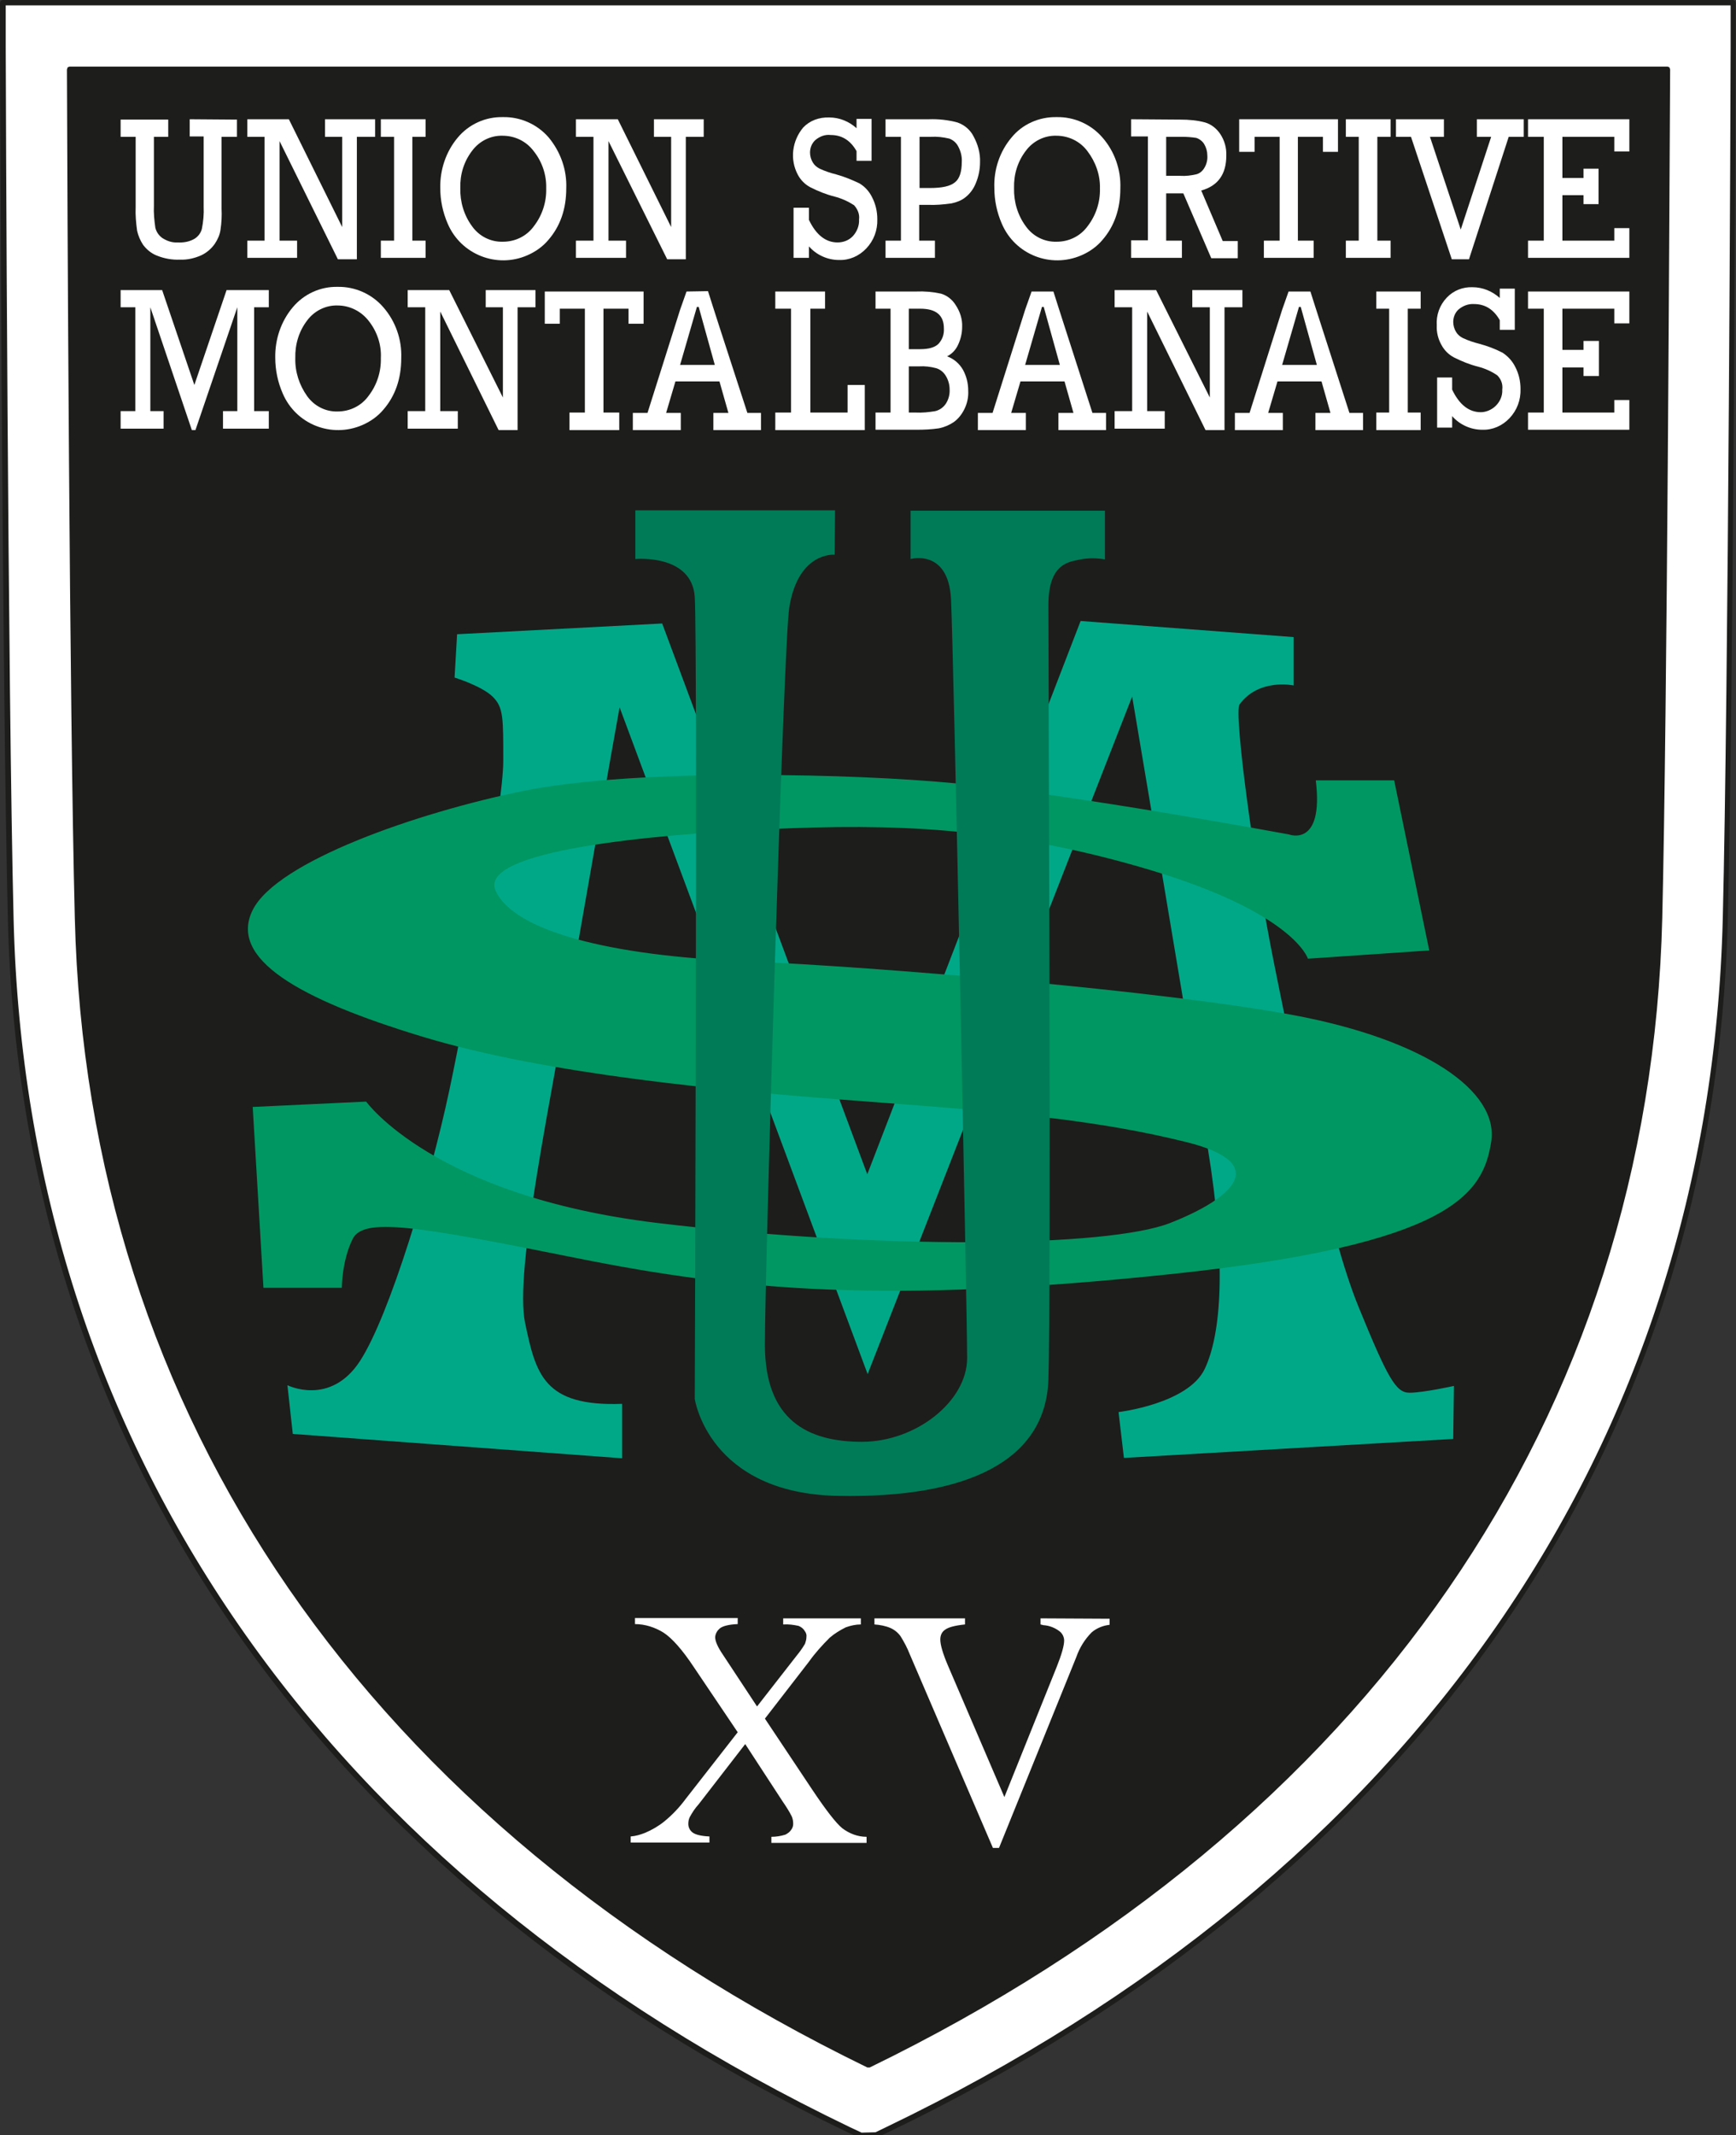 <?xml version="1.0" encoding="utf-8"?>
<!-- Generator: Adobe Illustrator 26.0.2, SVG Export Plug-In . SVG Version: 6.00 Build 0)  -->
<svg version="1.1" id="Calque_1" xmlns="http://www.w3.org/2000/svg" xmlns:xlink="http://www.w3.org/1999/xlink" x="0px" y="0px"
	 width="485px" height="596.2px" viewBox="0 0 485 596.2" style="enable-background:new 0 0 485 596.2;" xml:space="preserve">
<rect x="0" y="0" width="485" height="596.2" fill="#333333" stroke="none"/>
<style type="text/css">
	.st0{fill:#1D1D1B;}
	.st1{fill:#FFFFFF;}
	.st2{fill:#00A888;}
	.st3{fill:#009762;}
	.st4{fill:#007B57;}
</style>
<path class="st0" d="M4,5.3v12.4c0,7.2,0.6,176.9,2.2,240.7C9.8,404,92,522.7,237.8,592.6l3.3,1.5l4.2-0.1l3-1.4
	c145.8-70,228-188.7,231.6-334.2c1.6-63.9,2.1-233.5,2.2-240.8V5.4L4,5.3"/>
<path class="st1" d="M218.8,451.9v1.7c1.5-0.1,2.9,0.1,4.3,0.4c0.7,0.3,1.3,0.7,1.7,1.4c0.4,0.5,0.6,1.1,0.5,1.7
	c0,0.7-0.2,1.3-0.4,1.9c-0.7,1.2-1.5,2.3-2.4,3.4l-11,14.1l-9.5-14.4c-1.5-2.2-2.2-3.8-2.2-5c0.1-1,0.6-1.8,1.3-2.4
	c0.9-0.7,2.6-1.1,5-1.2v-1.7h-28.7v1.7c2.8,0,5.6,0.9,8,2.4c2.3,1.5,5.2,4.7,8.5,9.7l12.2,18.1l-14.6,18.7c-1.7,2.3-3.7,4.4-5.9,6.2
	c-1.6,1.3-3.5,2.4-5.4,3.2c-1.3,0.5-2.6,0.9-4,1v1.7h22v-1.7c-2.3-0.1-3.9-0.5-4.7-1.1s-1.2-1.5-1.2-2.4c0-0.6,0.1-1.3,0.4-1.9
	c0.7-1.3,1.5-2.5,2.5-3.6l13-16.8l10.5,16.1c0.9,1.3,1.8,2.7,2.5,4.1c0.3,0.7,0.4,1.4,0.4,2.1c0,0.6-0.2,1.2-0.6,1.7
	c-0.4,0.6-1,1-1.6,1.3c-1.3,0.4-2.6,0.6-3.9,0.6v1.7h26.6v-1.7c-2.5,0-4.8-0.9-6.8-2.4c-1.8-1.5-4.5-5-8.2-10.5l-13.4-20.1L226,464
	c1.7-2.4,3.7-4.6,5.8-6.7c1.4-1.2,2.9-2.1,4.5-2.9c1.4-0.5,2.8-0.8,4.2-0.8v-1.7L218.8,451.9"/>
<path class="st1" d="M290.7,451.9v1.7l0.8,0.2c1.6,0.1,3.2,0.7,4.5,1.7c0.8,0.6,1.3,1.6,1.3,2.6c0,1.4-0.7,3.9-2.1,7.4l-14.6,36.3
	L264.8,465c-1.4-3.3-2.1-5.7-2.1-7.2c0-1.1,0.4-2.1,1.3-2.7c0.9-0.7,2.7-1.2,5.6-1.5v-1.7h-25.3v1.7c1.5,0.1,3.1,0.4,4.5,1
	c1.1,0.5,2.1,1.3,2.8,2.3c1,1.6,1.9,3.3,2.6,5.1l23.2,54h1.7l21.6-53.3c0.9-2.6,2.4-5,4.3-6.9c1.4-1.2,3.2-1.9,5-2.1V452
	L290.7,451.9"/>
<path class="st2" d="M242.3,327.9L185,174.1l-57.3,3l-0.7,12.1c0,0,7.5,2.3,10.6,5.3s3,6,3,18.1s-9.8,67.1-15.1,92
	s-16.6,62.6-24.9,75.4s-20.3,6.8-20.3,6.8l1.5,13.6l92,6.8V392c-21.9,0.8-24.1-8.3-27.1-22.6s6.8-60.3,15.1-107.8
	s11.3-64.1,11.3-64.1l69.3,186.2l73.9-189.2c0,0,15.8,93.5,21.1,125.9s3.8,52-0.8,61.8s-24.1,12.1-24.1,12.1l1.5,12.8l92-5.3
	l0.2-14.8c0,0-8.6,1.9-12.4,1.9s-6-3.8-14.3-24.1s-17.3-64.8-23.4-95s-11.4-70.9-9.8-73.1c5.4-7.4,15.1-5.3,15.1-5.3v-13.5
	l-59.5-4.5L242.3,327.9"/>
<path class="st3" d="M146,220.9c-29.4,6-68.6,19.6-75.4,33.2s12.8,24.9,47.5,35.4s83.7,15.1,124.3,18.1s64.8,5.3,89,11.3
	s12.8,15.8-4.5,22.6s-80.7,7.5-143.2,0s-81.4-33.9-81.4-33.9l-31.7,1.5l3,50.5h21.9c0,0,0-7.5,3-13.6s17.3-3.8,62.6,5.3
	s86.7,12.8,165.8,4.5s87.4-22.6,89.7-36.9s-18.8-28.6-55-35.4s-116.8-13.6-153.8-15.1s-64.1-8.3-69.3-19.6
	c-5.3-11.3,43.7-15.8,76.9-17.3s64.8-0.8,105.5,11.3s44.5,24.9,44.5,24.9l33.9-2.3l-9.8-47.5h-21.9c2.3,18.9-7.5,15.1-7.5,15.1
	s-61-11.3-93.5-14.3c-14.8-1.4-35.2-2.3-55.7-2.3C186.6,216.3,162,217.6,146,220.9"/>
<path class="st4" d="M254.4,142.5v13.6c0,0,10.6-3,11.3,11.3s4.5,199.7,4.5,211.8s-14.3,23.4-29.4,23.4s-27.1-6-27.1-27.1
	s5.2-195.9,6.8-205.8c2.5-15.8,12.7-14.8,12.7-14.8l0.1-12.4h-55.8v13.6c0,0,15.8-1.5,16.6,10.6s0,223.9,0,223.9s3.8,26.4,40,27.1
	s58-9.8,58.8-32.4s0-204.3,0-216.3s6-12.1,9-12.8c2.2-0.4,4.5-0.4,6.8,0v-13.6h-54.3"/>
<path class="st1" d="M53,33.3v4.8h3.9v19.6c0.1,2.1-0.1,4.2-0.5,6.2c-0.3,1.2-1.1,2.2-2.1,2.8c-1.4,0.8-3,1.1-4.7,1
	c-1.5,0.1-2.9-0.4-4.2-1.2c-1-0.7-1.7-1.7-2-2.9c-0.3-2.1-0.5-4.1-0.4-6.2V38.2h4v-4.8H33.7v4.8h4.2v19.6c-0.1,2.2,0.1,4.4,0.4,6.6
	c0.3,1.4,0.9,2.8,1.7,4c1,1.3,2.3,2.4,3.9,3c2,0.8,4.2,1.2,6.4,1.1c2,0.1,4.1-0.4,5.9-1.2c1.5-0.7,2.8-1.8,3.8-3.2
	c0.8-1.2,1.4-2.5,1.6-3.9c0.3-2,0.4-4,0.3-5.9V38.2h4.3v-4.8L53,33.3"/>
<polygon class="st1" points="90.8,33.3 90.8,38.2 95.6,38.2 95.6,63.4 80.7,33.3 69.1,33.3 69.1,38.2 73.9,38.2 73.9,67.2 
	69.1,67.2 69.1,72 83,72 83,67.2 78.1,67.2 78.1,39.4 94.4,72.4 99.7,72.4 99.7,38.2 104.8,38.2 104.8,33.3 "/>
<polygon class="st1" points="106.4,33.3 106.4,38.2 110.1,38.2 110.1,67.2 106.4,67.2 106.4,72 118.9,72 118.9,67.2 115.2,67.2 
	115.2,38.2 118.9,38.2 118.9,33.3 "/>
<path class="st1" d="M131.9,63.2c-2.3-3.1-3.4-6.9-3.3-10.7c-0.1-3.8,1-7.4,3.3-10.4c2-2.7,5.2-4.3,8.5-4.2c3.4,0,6.6,1.5,8.7,4.3
	c2.4,3,3.6,6.7,3.5,10.4c0.1,3.8-1.1,7.5-3.4,10.5c-2,2.8-5.2,4.4-8.7,4.4C137.1,67.6,133.9,66,131.9,63.2 M127.9,38.4
	c-3.3,3.9-5,9-4.9,14.1c0,3.4,0.7,6.8,2.1,10c3.7,8.6,13.7,12.5,22.2,8.8c2.3-1,4.3-2.4,5.9-4.3c3.3-3.8,5-8.6,5-14.4
	c0.2-5.2-1.6-10.2-4.9-14.2c-3.2-3.7-7.9-5.8-12.8-5.7C135.6,32.6,131,34.7,127.9,38.4"/>
<polygon class="st1" points="182.7,33.3 182.7,38.2 187.5,38.2 187.5,63.4 172.6,33.3 160.9,33.3 160.9,38.2 165.8,38.2 165.8,67.2 
	160.9,67.2 160.9,72 174.9,72 174.9,67.2 170,67.2 170,39.4 186.4,72.4 191.6,72.4 191.6,38.2 196.6,38.2 196.6,33.3 "/>
<path class="st1" d="M224.4,35.6c-3.1,3.7-3.8,8.9-1.5,13.2c0.8,1.5,2,2.7,3.5,3.5c2.2,1.1,4.4,2,6.8,2.6c1.9,0.5,3.7,1.3,5.4,2.4
	c1,1.1,1.6,2.5,1.4,4c0.1,1.7-0.6,3.4-1.7,4.6c-1.1,1.2-2.7,1.8-4.3,1.8c-3.3,0-6-2.1-8-6.3V58h-4.3v14h4.3v-3.2
	c2.1,2.4,5.2,3.8,8.4,3.8c2.9,0.1,5.6-1.1,7.6-3.2c2.1-2.2,3.2-5.1,3.1-8.2c0-2.2-0.5-4.3-1.5-6.2c-0.8-1.6-2-2.9-3.5-3.8
	c-2.1-1-4.3-1.9-6.5-2.5c-1.6-0.4-3.1-0.9-4.6-1.6c-0.8-0.4-1.5-1-1.9-1.7c-0.5-0.8-0.8-1.8-0.8-2.8c0-1.3,0.5-2.6,1.5-3.5
	c1.2-1,2.7-1.6,4.3-1.4c3.1,0,5.5,1.5,7.2,4.5v2.7h4.2V33.2h-4.2v2.6c-2.1-1.9-4.8-3-7.6-3C228.8,32.7,226.2,33.7,224.4,35.6"/>
<path class="st1" d="M256.9,38.2h3.2c1.7-0.1,3.4,0.1,5.1,0.5c1.1,0.4,2,1.2,2.5,2.2c0.7,1.3,1.1,2.8,1,4.3c0,2.7-0.6,4.7-1.9,5.7
	c-1.3,1.1-3.6,1.6-7,1.6h-2.9L256.9,38.2 M247.4,33.4v4.8h4.3v29h-4.3V72h13.8v-4.8h-4.4v-10h2.4c2.2,0.1,4.4-0.1,6.6-0.4
	c1.4-0.3,2.8-0.8,3.9-1.7c1.3-1,2.3-2.4,2.9-3.9c0.8-1.9,1.2-3.9,1.2-5.9c0.1-2.5-0.6-5-1.8-7.2c-0.9-1.8-2.5-3.2-4.5-3.9
	c-2.6-0.7-5.3-1-8-0.9h-12.1"/>
<path class="st1" d="M286.6,63.2c-2.3-3.1-3.4-6.9-3.3-10.7c-0.1-3.8,1-7.4,3.3-10.4c2-2.7,5.2-4.3,8.5-4.2c3.4,0,6.6,1.5,8.7,4.3
	c2.3,3,3.6,6.7,3.5,10.4c0.1,3.8-1.1,7.5-3.4,10.5c-2,2.8-5.2,4.4-8.7,4.4C291.8,67.6,288.6,66,286.6,63.2 M282.6,38.4
	c-3.3,3.9-5,9-4.8,14.1c0,3.4,0.7,6.8,2.1,10c3.7,8.6,13.6,12.5,22.2,8.8c2.3-1,4.3-2.4,5.9-4.3c3.3-3.8,5-8.6,5-14.4
	c0.2-5.2-1.6-10.3-5-14.2c-3.2-3.7-7.9-5.8-12.8-5.7C290.3,32.6,285.6,34.7,282.6,38.4"/>
<path class="st1" d="M325.8,38.2h4.4c1.3,0,2.7,0.1,4,0.3c0.9,0.3,1.7,0.9,2.2,1.7c0.6,1,0.9,2.1,0.9,3.2c0.1,1.2-0.2,2.5-0.9,3.6
	c-0.5,0.8-1.3,1.5-2.3,1.7c-1.4,0.3-2.8,0.5-4.3,0.4h-4L325.8,38.2 M316,33.3v4.8h4.7v29H316V72h14.2v-4.8h-4.4V54h4.8l7.8,18.1h7.4
	v-4.8h-4.2l-6-14.1c4.7-1.3,7-4.6,7-9.7c0.1-2.2-0.5-4.3-1.7-6.1c-1-1.5-2.5-2.7-4.2-3.2c-2.2-0.6-4.5-0.8-6.9-0.8L316,33.3"/>
<polygon class="st1" points="376,33.3 376,38.2 379.6,38.2 379.6,67.2 376,67.2 376,72 388.5,72 388.5,67.2 384.8,67.2 384.8,38.2 
	388.5,38.2 388.5,33.3 "/>
<polygon class="st1" points="412.6,33.3 412.6,38.2 416.6,38.2 408.1,64.1 399.5,38.2 403.4,38.2 403.4,33.3 390,33.3 390,38.2 
	394.2,38.2 405.6,72.4 410.4,72.4 421.5,38.2 425.7,38.2 425.7,33.3 "/>
<polygon class="st1" points="426.9,33.3 426.9,38.2 431.3,38.2 431.3,67.2 426.9,67.2 426.9,72 455.2,72 455.2,63.7 451,63.7 
	451,67.2 436.5,67.2 436.5,54.5 442.4,54.5 442.4,57 446.6,57 446.6,47.1 442.4,47.1 442.4,49.7 436.5,49.7 436.5,38.2 451,38.2 
	451,42.3 455.2,42.3 455.2,33.3 "/>
<polygon class="st1" points="346.2,33.3 346.2,42.4 350.5,42.4 350.5,38.2 357.5,38.2 357.5,67.2 353.1,67.2 353.1,72 367,72 
	367,67.2 362.6,67.2 362.6,38.2 369.6,38.2 369.6,42.4 373.8,42.4 373.8,33.3 "/>
<polygon class="st1" points="152.2,81.4 152.2,90.4 156.4,90.4 156.4,86.2 163.4,86.2 163.4,115.2 159.1,115.2 159.1,120.1 
	173,120.1 173,115.2 168.6,115.2 168.6,86.2 175.6,86.2 175.6,90.4 179.8,90.4 179.8,81.4 "/>
<polygon class="st1" points="63.3,81 54.3,107.5 45.3,81 33.7,81 33.7,85.8 37.8,85.8 37.8,114.8 33.7,114.8 33.7,119.7 45.7,119.7 
	45.7,114.8 42,114.8 42,85.8 53.6,120.1 54.6,120.1 66.3,85.8 66.3,114.8 62.3,114.8 62.3,119.7 75.1,119.7 75.1,114.8 71,114.8 
	71,85.8 75.1,85.8 75.1,81 "/>
<path class="st1" d="M85.8,110.6c-2.2-3.1-3.4-6.8-3.3-10.6c-0.1-3.8,1-7.5,3.3-10.5c2-2.7,5.2-4.3,8.5-4.2c3.4,0,6.6,1.6,8.7,4.3
	c2.3,2.9,3.6,6.6,3.4,10.4c0.1,3.8-1.1,7.5-3.4,10.5c-2,2.8-5.2,4.4-8.7,4.4C91,115,87.8,113.4,85.8,110.6 M81.8,85.8
	c-3.3,3.9-5,9-4.9,14.1c0,3.4,0.7,6.8,2.1,10c3.7,8.6,13.6,12.5,22.2,8.8c2.3-1,4.3-2.4,5.9-4.3c3.3-3.8,5-8.6,5-14.4
	c0.2-5.2-1.6-10.3-5-14.2c-3.2-3.7-7.9-5.8-12.8-5.7C89.5,80,84.9,82.1,81.8,85.8"/>
<polygon class="st1" points="135.7,81 135.7,85.8 140.5,85.8 140.5,111 125.5,81 113.9,81 113.9,85.8 118.8,85.8 118.8,114.8 
	113.9,114.8 113.9,119.7 127.9,119.7 127.9,114.8 123,114.8 123,87 139.3,120.1 144.6,120.1 144.6,85.8 149.6,85.8 149.6,81 "/>
<path class="st1" d="M253.9,102.3h2.9c1.6-0.1,3.2,0.1,4.7,0.5c1.1,0.3,2.1,1.1,2.7,2.1c0.7,1.1,1.1,2.5,1.1,3.8
	c0.1,1.4-0.3,2.9-1.1,4.1c-0.7,1-1.7,1.7-2.9,2c-1.8,0.3-3.7,0.5-5.5,0.4h-1.9L253.9,102.3 M253.9,86.2h3.2c4.4,0,6.6,1.8,6.6,5.5
	c0.1,1.6-0.4,3.1-1.5,4.3c-1,1-2.7,1.5-5.1,1.5h-3.2L253.9,86.2 M244.6,81.4v4.8h4.2v29h-4.2v4.8h11.6c2,0,4.1-0.1,6.1-0.4
	c1.5-0.3,2.9-0.9,4.1-1.7c1.3-0.9,2.3-2.2,3-3.6c0.8-1.6,1.2-3.4,1.1-5.2c0-2.1-0.5-4.1-1.5-5.9c-1-1.7-2.5-3-4.4-3.7
	c1.4-0.7,2.5-1.9,3.1-3.3c0.7-1.5,1.1-3.2,1.1-4.9c0.1-2.2-0.6-4.3-1.8-6.1c-0.9-1.5-2.4-2.7-4.1-3.2c-2.3-0.5-4.6-0.7-7-0.6
	L244.6,81.4"/>
<polygon class="st1" points="333.1,81 333.1,85.8 338,85.8 338,111 323,81 311.4,81 311.4,85.8 316.3,85.8 316.3,114.8 311.4,114.8 
	311.4,119.7 325.4,119.7 325.4,114.8 320.5,114.8 320.5,87 336.8,120.1 342.1,120.1 342.1,85.8 347.1,85.8 347.1,81 "/>
<polygon class="st1" points="384.5,81.4 384.5,86.2 388.1,86.2 388.1,115.2 384.5,115.2 384.5,120.1 396.9,120.1 396.9,115.2 
	393.3,115.2 393.3,86.2 396.9,86.2 396.9,81.4 "/>
<path class="st1" d="M404.2,83.1c-2,2.1-3,4.9-2.8,7.8c-0.1,1.9,0.4,3.8,1.3,5.4c0.8,1.5,2,2.7,3.5,3.5c2.2,1.1,4.4,2,6.8,2.6
	c1.9,0.5,3.7,1.3,5.3,2.4c1.1,1.1,1.6,2.5,1.4,4c0.1,1.7-0.6,3.3-1.8,4.5c-1.1,1.1-2.7,1.8-4.2,1.8c-3.3,0-6-2.1-8-6.3v-3.4h-4.2v14
	h4.2v-3.2c2.1,2.4,5.2,3.8,8.4,3.8c2.9,0.1,5.6-1.1,7.6-3.2c2.1-2.2,3.2-5.1,3.1-8.2c0-2.2-0.5-4.3-1.5-6.2c-0.8-1.6-2-2.9-3.5-3.9
	c-2.1-1.1-4.3-1.9-6.5-2.5c-1.6-0.4-3.1-0.9-4.6-1.6c-0.8-0.4-1.5-1-1.9-1.7c-0.5-0.8-0.8-1.8-0.8-2.8c0-1.3,0.5-2.6,1.5-3.5
	c1.2-1,2.7-1.6,4.3-1.5c3.1,0,5.5,1.5,7.2,4.5v2.7h4.2V80.6H419v2.6c-2.1-1.9-4.8-3-7.6-3C408.7,80.1,406.1,81.1,404.2,83.1"/>
<polygon class="st1" points="426.9,81.4 426.9,86.2 431.3,86.2 431.3,115.2 426.9,115.2 426.9,120 455.2,120 455.2,111.7 451,111.7 
	451,115.2 436.5,115.2 436.5,102.6 442.4,102.6 442.4,105 446.7,105 446.7,95.2 442.4,95.2 442.4,97.7 436.5,97.7 436.5,86.2 
	451,86.2 451,90.3 455.2,90.3 455.2,81.4 "/>
<path class="st1" d="M194.7,85.7h0.5l4.5,16.2H190L194.7,85.7z M191.8,81.4l-1.8,5.1l-9.1,28.8h-4.1v4.8h13.4v-4.8h-4.1l2.6-8.8H201
	l2.5,8.8h-4.2v4.8h13.3v-4.8h-3.8l-7.8-24l0,0l-0.9-2.8l-0.9-2.8l0,0l-1.4-4.4L191.8,81.4"/>
<path class="st1" d="M291.1,85.7h0.5l4.5,16.2h-9.7L291.1,85.7z M288.2,81.4l-1.8,5.1l-9.1,28.8h-4.1v4.8h13.4v-4.8h-4.1l2.6-8.8
	h12.3l2.5,8.8h-4.2v4.8H309v-4.8h-3.8l-7.7-23.9l0,0l-0.9-2.8l-0.9-2.8l0,0l-1.4-4.4L288.2,81.4"/>
<path class="st1" d="M362.9,85.7h0.5l4.5,16.2h-9.7L362.9,85.7z M360,81.4l-1.8,5.1l-9.1,28.8H345v4.8h13.4v-4.8h-4.1l2.6-8.8h12.3
	l2.5,8.8h-4.2v4.8h13.3v-4.8H377l-7.7-23.9l0,0l-0.9-2.8l-0.9-2.8l0,0l-1.4-4.4L360,81.4"/>
<polygon class="st1" points="216.6,81.4 216.6,86.2 221,86.2 221,115.2 216.6,115.2 216.6,120.1 241.6,120.1 241.6,107.5 
	236.8,107.5 236.8,115.2 226.4,115.2 226.4,86.2 230.5,86.2 230.5,81.4 "/>
<path class="st1" d="M21.6,256.3c-1.4-58.3-2-204.5-2.2-236.9h446.2c-0.1,32.2-0.7,178.5-2.2,236.9
	c-3.4,138.9-81.8,252.6-220.9,320.3C103.4,508.9,25,395.2,21.6,256.3 M0.8,0.8v12.6c0,7.3,0.6,178.8,2.2,243.4
	C6.6,404,89.8,524,237.2,594.7l3.4,1.5l4.2-0.1l3.1-1.5C395.2,523.9,478.4,403.9,482,256.7c1.6-64.6,2.2-236.1,2.2-243.5V0.8H0.8"/>
<path class="st0" d="M464.8,20.1c-0.1,33.7-0.7,178.2-2.2,236.1c-3.4,138.5-81.5,251.8-220.2,319.5C103.7,508,25.6,394.7,22.2,256.2
	C20.8,198.4,20.2,54,20,20.1L464.8,20.1 M19.4,18.6v0.8l0,0V18.6l-0.5,0.2l-0.2,0.6c0.1,32.5,0.7,178.6,2.2,236.9
	c3.4,139.2,82.1,253.2,221.4,321h0.7c139.3-67.8,218-181.8,221.4-321c1.4-58.4,2-204.7,2.2-236.9l-0.2-0.6l-0.5-0.2L19.4,18.6
	 M237.5,594C90.3,523.3,7.4,403.6,3.8,256.7C2.2,192.2,1.6,20.6,1.6,13.3V1.5h481.9v11.7c0,7.4-0.6,179-2.2,243.5
	c-3.7,146.9-86.6,266.6-233.8,337.3l-2.9,1.4l-3.9,0.1L237.5,594 M0.8,0L0.2,0.2L0,0.8v12.6c0,7.3,0.6,178.8,2.2,243.4
	c3.6,147.5,87,267.8,234.6,338.6l0,0l1.8,0.8h1.9l0,0h5.9l1.7-0.8c147.6-70.8,231-191.2,234.6-338.6c1.6-64.6,2.2-236.1,2.2-243.5
	V0.7l-0.2-0.5L484.1,0H0.8"/>
</svg>
